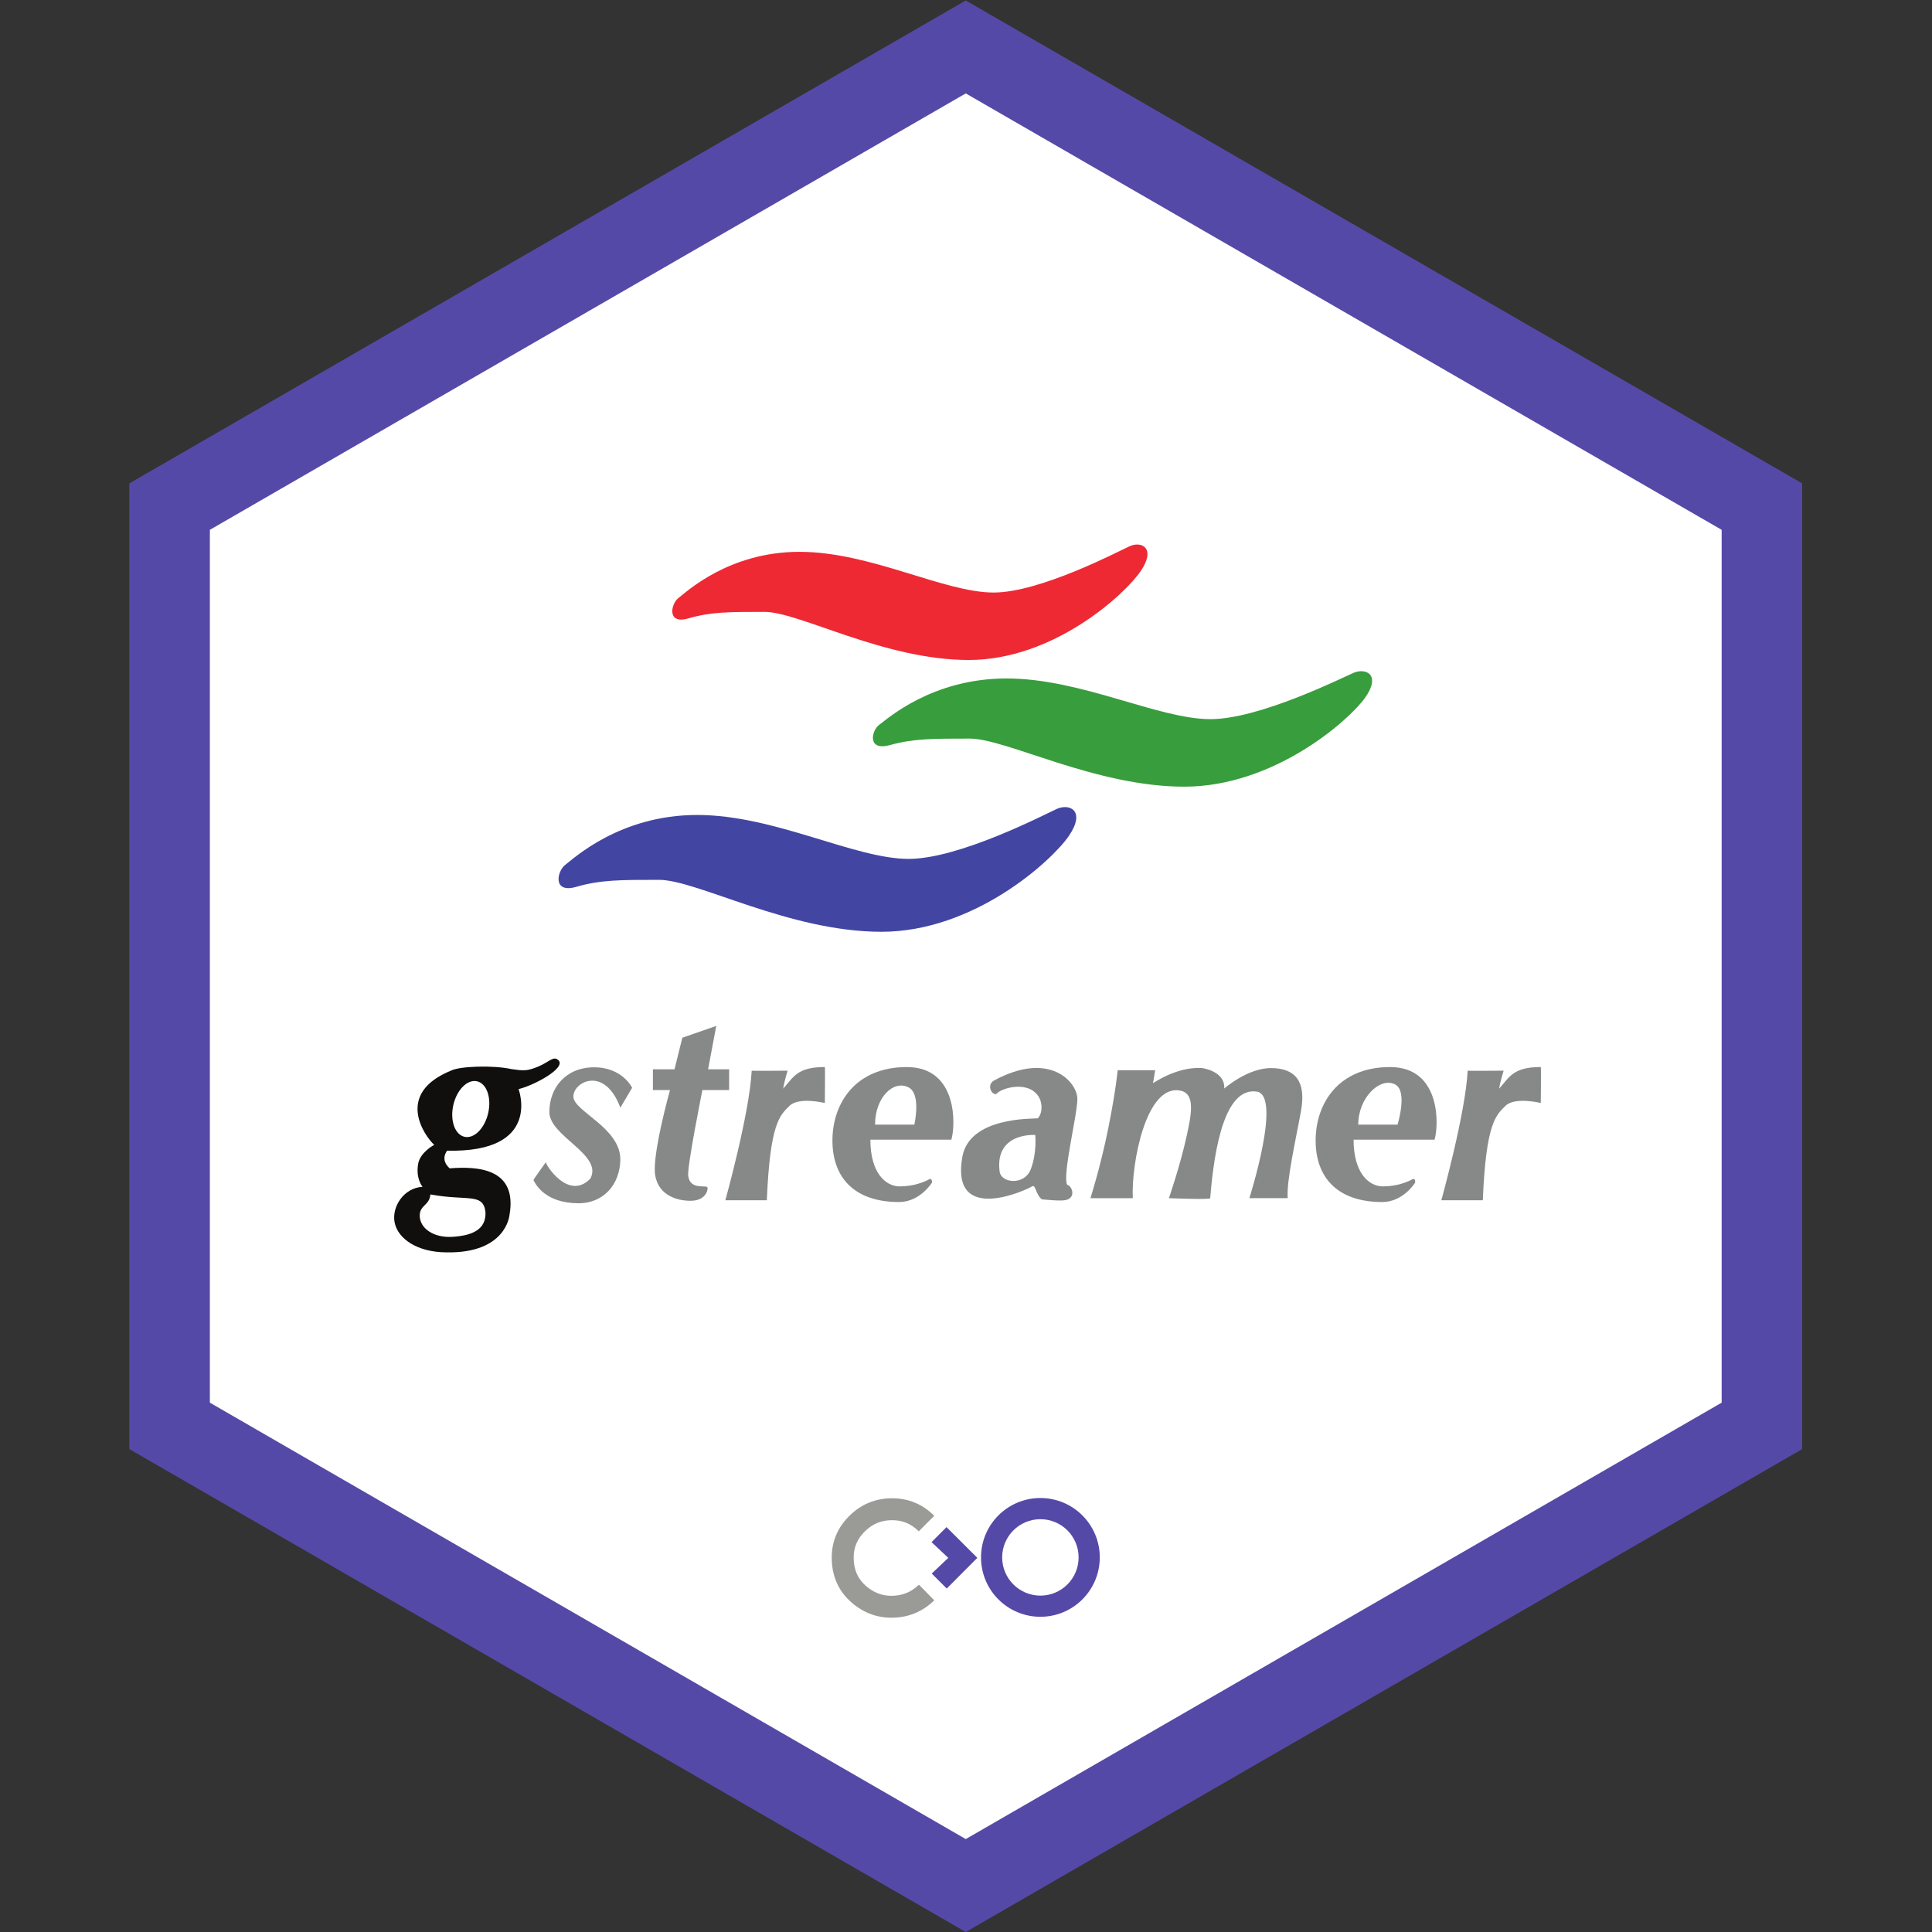 <?xml version="1.0" encoding="UTF-8" standalone="no"?>
<svg
   xmlns:dc="http://purl.org/dc/elements/1.1/"
   xmlns:cc="http://creativecommons.org/ns#"
   xmlns:rdf="http://www.w3.org/1999/02/22-rdf-syntax-ns#"
   xmlns:svg="http://www.w3.org/2000/svg"
   xmlns="http://www.w3.org/2000/svg"
   viewBox="0 0 192 192"
   height="192"
   width="192"
   xml:space="preserve"
   id="svg2"
   version="1.1"><rect x="0" y="0" width="192" height="192" fill="#333333" stroke="none"/><defs
     id="defs6"><clipPath
       id="clipPath26"
       clipPathUnits="userSpaceOnUse"><path
         id="path24"
         d="M 0,144 H 144 V 0 H 0 Z" /></clipPath></defs><g
     transform="matrix(1.333,0,0,-1.333,0,192)"
     id="g10"><g
       transform="translate(12.646,37.732)"
       id="g12"><path
         id="path14"
         style="fill:#ffffff;fill-opacity:1;fill-rule:nonzero;stroke:none"
         d="m 0,0 v 68.536 l 59.354,34.268 59.354,-34.268 V 0 L 59.354,-34.268 Z" /></g><g
       transform="translate(72,144)"
       id="g16"><path
         id="path18"
         style="fill:#5549a7;fill-opacity:1;fill-rule:nonzero;stroke:none"
         d="m 0,0 -62.354,-36 v -72 L 0,-144 l 62.354,36 v 72 z m -56.354,-104.536 v 65.072 L 0,-6.928 56.354,-39.464 v -65.072 L 0,-137.072 Z" /></g><g
       id="g20"><g
         clip-path="url(#clipPath26)"
         id="g22"><g
           transform="translate(84.454,54.706)"
           id="g28"><path
             id="path30"
             style="fill:#878989;fill-opacity:1;fill-rule:nonzero;stroke:none"
             d="M 0,0 C -0.127,2.577 0.995,8.581 3.572,8.014 4.669,7.772 4.371,6.258 4.011,4.62 3.528,2.412 2.691,0.003 2.691,0.003 c 0,0 3.145,-0.126 3.08,0 C 6.086,3.961 6.919,8.274 9.231,7.95 11.147,7.684 8.688,0.003 8.688,0.003 h 2.862 c -0.104,1.302 0.599,4.336 0.994,6.528 0.392,2.196 -0.446,3.155 -2.212,3.171 C 8.565,9.72 6.818,8.179 6.818,8.179 6.888,9.497 5.147,9.706 5.147,9.706 3.288,9.824 1.506,8.572 1.506,8.572 l 0.163,0.969 h -2.797 c 0,0 -0.14,-1.541 -0.708,-4.355 C -2.399,2.372 -3.159,0.003 -3.159,0.003 Z" /></g><g
           transform="translate(104.19,60.192)"
           id="g32"><path
             id="path34"
             style="fill:#878989;fill-opacity:1;fill-rule:nonzero;stroke:none"
             d="m 0,0 h -2.928 c 0,2.023 1.618,3.549 2.722,3.008 C 0.796,2.542 0,0 0,0 m -0.561,4.292 c -3.835,0 -5.545,-2.709 -5.545,-5.475 0,-2.765 1.633,-4.588 4.967,-4.588 1.566,0 2.452,1.445 2.452,1.445 0,0 0.05,0.397 -0.245,0.231 -0.295,-0.164 -1.102,-0.51 -2.154,-0.51 -1.053,0 -2.19,1.001 -2.19,3.484 H 2.76 c 0.314,1.006 0.515,5.413 -3.321,5.413" /></g><g
           transform="translate(68.165,60.192)"
           id="g36"><path
             id="path38"
             style="fill:#878989;fill-opacity:1;fill-rule:nonzero;stroke:none"
             d="m 0,0 h -2.927 c 0,2.023 1.366,3.333 2.468,2.79 C 0.543,2.325 0,0 0,0 m -0.56,4.292 c -3.835,0 -5.545,-2.709 -5.545,-5.475 0,-2.765 1.634,-4.588 4.966,-4.588 1.565,0 2.453,1.445 2.453,1.445 0,0 0.05,0.397 -0.245,0.231 -0.296,-0.164 -1.103,-0.51 -2.155,-0.51 -1.053,0 -2.19,1.001 -2.19,3.484 H 2.76 c 0.314,1.006 0.514,5.413 -3.32,5.413" /></g><g
           transform="translate(110.548,54.553)"
           id="g40"><path
             id="path42"
             style="fill:#878989;fill-opacity:1;fill-rule:nonzero;stroke:none"
             d="m 0,0 h -3.092 c 0,0 1.804,6.483 1.962,9.662 -0.027,-0.025 2.684,0 2.684,0 0,0 -0.234,-0.713 -0.337,-1.34 0.765,0.848 1.026,1.611 3.106,1.611 0.028,0 0,-2.682 0,-2.682 0,0 -1.942,0.482 -2.641,-0.217 C 0.985,6.338 0.236,5.777 0,0" /></g><g
           transform="translate(57.17,54.553)"
           id="g44"><path
             id="path46"
             style="fill:#878989;fill-opacity:1;fill-rule:nonzero;stroke:none"
             d="m 0,0 h -3.093 c 0,0 1.806,6.483 1.963,9.662 -0.028,-0.025 2.681,0 2.681,0 0,0 -0.233,-0.713 -0.332,-1.34 0.764,0.848 1.025,1.611 3.105,1.611 0.027,0 0,-2.682 0,-2.682 0,0 -1.943,0.482 -2.639,-0.217 C 0.984,6.338 0.238,5.777 0,0" /></g><g
           transform="translate(53.398,67.549)"
           id="g48"><path
             id="path50"
             style="fill:#878989;fill-opacity:1;fill-rule:nonzero;stroke:none"
             d="m 0,0 -2.528,-0.877 -0.583,-2.355 h -1.611 v -1.55 h 1.273 c 0,0 -1.357,-4.857 -1.103,-6.34 0.255,-1.614 1.825,-1.952 2.758,-1.909 0.933,0.042 1.188,0.719 1.144,0.976 -0.041,0.253 -1.315,-0.243 -1.441,0.9 -0.085,0.678 1.058,6.373 1.058,6.373 h 1.995 v 1.55 h -1.568 z" /></g><g
           transform="translate(76.85,56.873)"
           id="g52"><path
             id="path54"
             style="fill:#878989;fill-opacity:1;fill-rule:nonzero;stroke:none"
             d="M 0,0 C -0.47,-1.241 -2.222,-1.052 -2.325,-0.174 -2.703,2.766 0.33,2.548 0.33,2.548 0.33,2.548 0.472,1.243 0,0 m 2.91,-2.169 c 0.373,0.31 0.122,0.928 -0.201,1.002 -0.366,0.757 0.762,5.192 0.762,6.406 0,1.213 -2.036,3.648 -6.235,1.357 C -3.17,6.338 -3.021,5.915 -2.92,5.774 -2.82,5.63 -2.633,5.536 -2.544,5.63 -2.15,6.061 -0.433,6.511 0.374,5.662 0.925,5.153 0.902,4.168 0.519,3.788 0.051,3.746 -4.547,3.882 -5.097,0.954 c -0.951,-5.198 4.872,-2.459 5.173,-2.248 0.303,0.212 0.268,-0.614 0.757,-0.961 1.328,-0.117 1.812,-0.132 2.077,0.086" /></g><g
           transform="translate(46.248,61.456)"
           id="g56"><path
             id="path58"
             style="fill:#878989;fill-opacity:1;fill-rule:nonzero;stroke:none"
             d="m 0,0 0.879,1.484 c 0,0 -0.717,1.526 -2.833,1.526 -2.117,0 -3.338,-1.527 -3.338,-3.337 0,-1.812 4.029,-3.175 3.054,-4.966 -1.629,-1.67 -3.347,1.053 -3.315,1.23 C -5.677,-4.239 -6.518,-5.4 -6.477,-5.4 -6.273,-5.807 -5.534,-7.098 -3.176,-7.127 -1.221,-7.15 -0.042,-5.7 0,-3.908 0.042,-1.508 -3.46,-0.286 -3.5,0.811 -3.541,1.91 -1.18,3.173 0,0" /></g><g
           transform="translate(36.397,61.059)"
           id="g60"><path
             id="path62"
             style="fill:#110f0d;fill-opacity:1;fill-rule:nonzero;stroke:none"
             d="m 0,0 c -0.257,-1.139 -1.049,-1.938 -1.767,-1.775 -0.718,0.162 -1.091,1.22 -0.835,2.362 0.259,1.144 1.05,1.939 1.769,1.777 C -0.115,2.201 0.259,1.143 0,0 m -4.313,-6.073 c 2.792,-0.505 3.915,0.135 4.108,-1.289 0.081,-1.389 -1.097,-1.787 -2.47,-1.871 -1.371,-0.084 -2.371,0.608 -2.427,1.5 -0.053,0.89 0.726,0.798 0.789,1.66 M 5.237,3.933 C 4.86,4.287 4.576,3.815 3.728,3.46 2.878,3.106 2.598,3.153 1.75,3.27 0.356,3.58 -2.09,3.484 -2.732,3.176 -7.026,1.453 -4.725,-1.739 -4.023,-2.376 c -0.006,0 -1.047,-0.548 -1.198,-1.408 -0.196,-1.106 0.313,-1.707 0.329,-1.72 -1.402,-0.073 -2.304,-1.485 -2.088,-2.64 0.235,-1.246 1.718,-2.237 3.843,-2.245 4.49,-0.099 4.722,2.773 4.722,2.773 0.614,3.492 -2.347,3.653 -4.457,3.49 -0.765,0.682 -0.168,1.317 -0.2,1.317 7.131,-0.168 5.336,4.589 5.336,4.589 1.202,0.295 3.563,1.586 2.973,2.153" /></g><g
           transform="translate(74.078,99.861)"
           id="g64"><path
             id="path66"
             style="fill:#ee2934;fill-opacity:1;fill-rule:nonzero;stroke:none"
             d="m 0,0 c -3.718,0 -9.166,3.035 -14.475,3.035 -5.305,0 -8.475,-3.035 -9.027,-3.446 -0.549,-0.415 -0.897,-2 0.758,-1.514 1.654,0.483 3.034,0.483 5.653,0.483 2.62,0 8.89,-3.587 15.236,-3.587 6.337,0 11.643,4.895 12.815,6.619 1.173,1.72 0.072,2.271 -0.829,1.859 C 9.236,3.035 3.449,0 0,0" /></g><g
           transform="translate(90.246,90.421)"
           id="g68"><path
             id="path70"
             style="fill:#389d3d;fill-opacity:1;fill-rule:nonzero;stroke:none"
             d="m 0,0 c -3.909,0 -9.631,3.034 -15.206,3.034 -5.573,0 -8.902,-3.034 -9.484,-3.45 -0.581,-0.411 -0.941,-1.995 0.794,-1.515 1.743,0.482 3.19,0.482 5.939,0.482 2.751,0 9.341,-3.584 16.002,-3.584 6.663,0 12.236,4.895 13.471,6.617 1.229,1.725 0.07,2.274 -0.871,1.86 C 9.706,3.034 3.622,0 0,0" /></g><g
           transform="translate(67.745,80.003)"
           id="g72"><path
             id="path74"
             style="fill:#4345a3;fill-opacity:1;fill-rule:nonzero;stroke:none"
             d="m 0,0 c -4.054,0 -9.985,3.275 -15.769,3.275 -5.78,0 -9.236,-3.275 -9.837,-3.721 -0.602,-0.449 -0.977,-2.158 0.824,-1.637 1.803,0.522 3.304,0.522 6.161,0.522 2.852,0 9.683,-3.873 16.593,-3.873 6.908,0 12.692,5.283 13.968,7.144 1.276,1.862 0.078,2.457 -0.902,2.014 C 10.063,3.275 3.755,0 0,0" /></g><g
           transform="translate(77.557,32.355)"
           id="g76"><path
             id="path78"
             style="fill:#5549a7;fill-opacity:1;fill-rule:nonzero;stroke:none"
             d="m 0,0 c -2.446,-0.004 -4.425,-1.99 -4.419,-4.435 0.002,-2.446 1.988,-4.424 4.435,-4.42 2.444,0.004 4.422,1.989 4.419,4.436 C 4.43,-1.975 2.444,0.004 0,0 m 0.013,-7.277 c -1.575,-0.002 -2.852,1.27 -2.855,2.844 -0.003,1.574 1.271,2.851 2.845,2.853 1.572,0.004 2.851,-1.27 2.853,-2.842 0.003,-1.575 -1.271,-2.853 -2.843,-2.855" /></g><g
           transform="translate(70.565,30.185)"
           id="g80"><path
             id="path82"
             style="fill:#5549a7;fill-opacity:1;fill-rule:nonzero;stroke:none"
             d="m 0,0 -1.117,-1.12 1.25,-1.174 -1.236,-1.168 1.12,-1.117 2.281,2.288 z" /></g><g
           transform="translate(66.462,23.431)"
           id="g84"><path
             id="path86"
             style="fill:#9a9a96;fill-opacity:1;fill-rule:nonzero;stroke:none"
             d="m 0,0 c -1.104,-0.002 -2.106,0.378 -2.977,1.135 -0.977,0.851 -1.475,1.975 -1.477,3.339 -0.002,1.211 0.444,2.264 1.327,3.13 0.872,0.861 1.938,1.299 3.166,1.301 C 1.258,8.907 2.318,8.468 3.189,7.6 L 2.036,6.442 C 1.475,7.001 0.823,7.273 0.042,7.271 -0.754,7.27 -1.416,6.998 -1.982,6.439 -2.547,5.884 -2.82,5.242 -2.819,4.478 -2.817,3.592 -2.519,2.903 -1.905,2.369 -1.333,1.873 -0.711,1.632 -0.002,1.633 0.806,1.634 1.477,1.906 2.047,2.464 L 3.189,1.294 C 2.312,0.438 1.24,0.001 0,0" /></g></g></g></g></svg>
